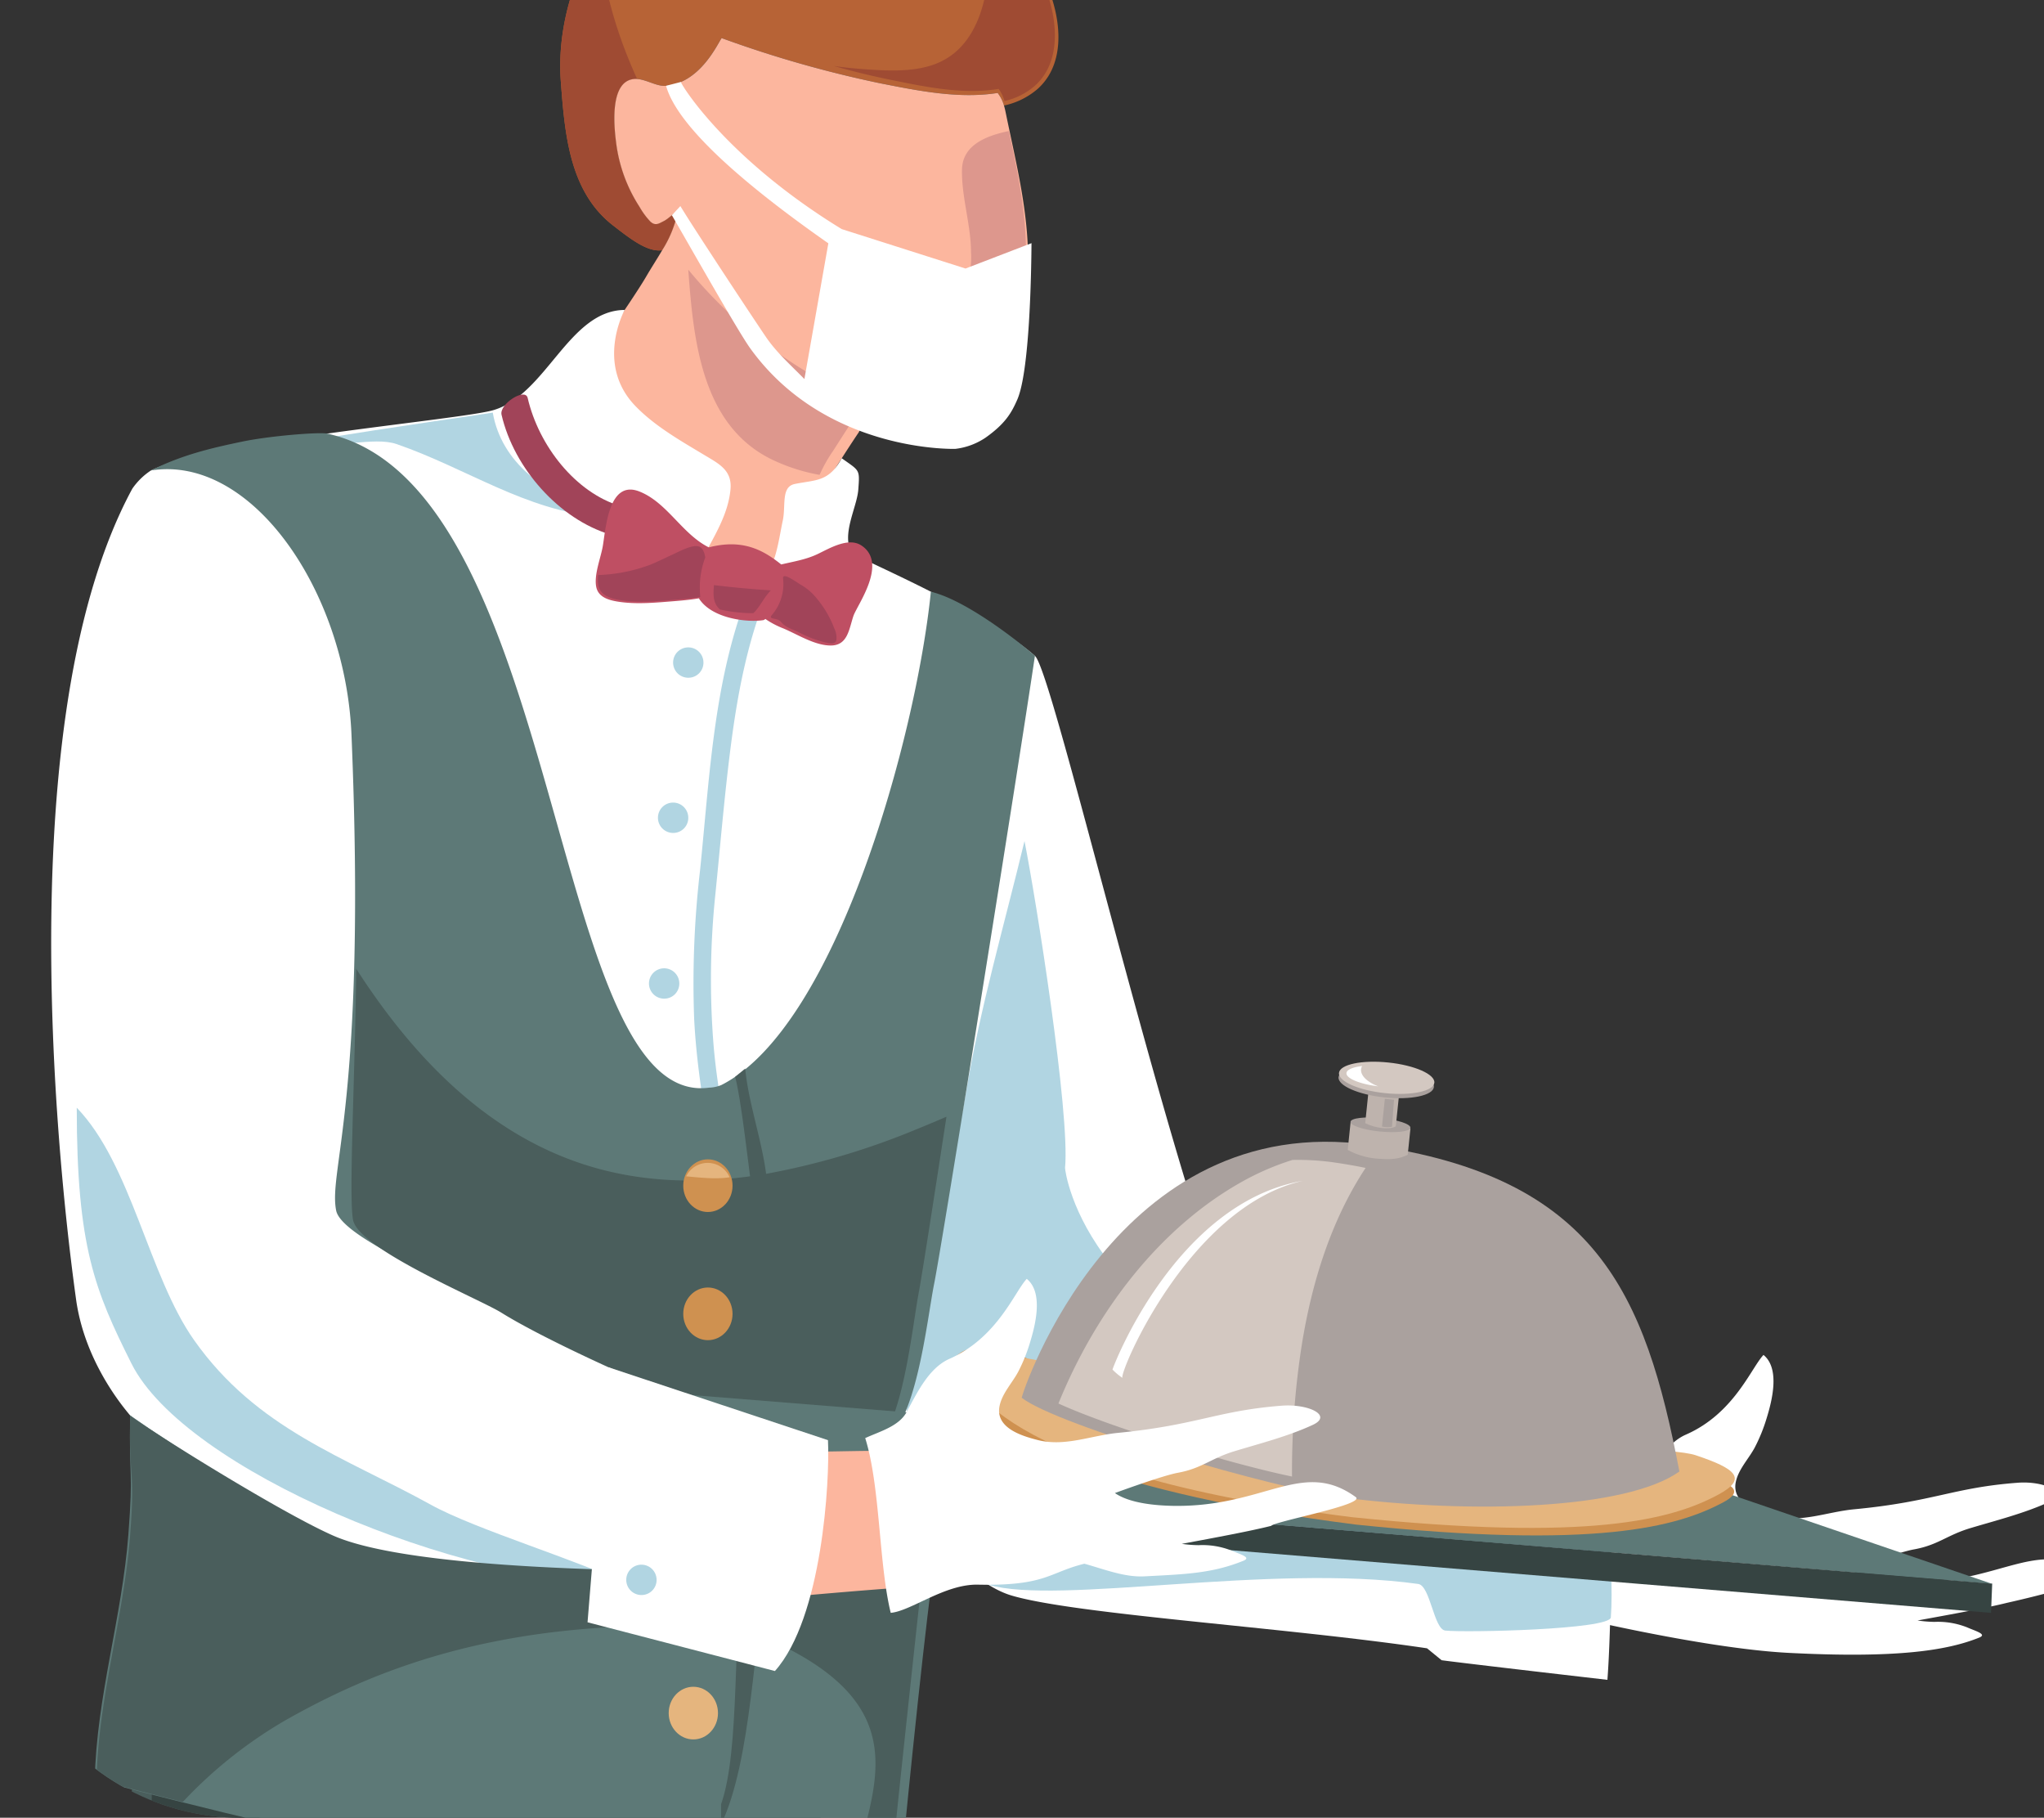 <svg xmlns="http://www.w3.org/2000/svg" xmlns:xlink="http://www.w3.org/1999/xlink" width="463.255" height="411.868" viewBox="0 0 463.255 411.868">
  <rect x="0" y="0" width="463.255" height="411.868" fill="#333333" stroke="none"/>
  <defs>
    <clipPath id="clip-path">
      <rect width="463.255" height="411.868" fill="none"/>
    </clipPath>
    <clipPath id="clip-path-2">
      <path id="Rectangle_1014" data-name="Rectangle 1014" d="M54.653,0H674.623a54.652,54.652,0,0,1,54.652,54.652V357.216a54.653,54.653,0,0,1-54.653,54.653H54.652A54.652,54.652,0,0,1,0,357.217V54.653A54.653,54.653,0,0,1,54.653,0Z" transform="translate(559.14 2397.51)" fill="none"/>
    </clipPath>
    <clipPath id="clip-path-3">
      <rect id="Rectangle_1013" data-name="Rectangle 1013" width="507.397" height="564.173" rx="30.986" transform="translate(1048.987 2888.031) rotate(-180)" fill="none"/>
    </clipPath>
  </defs>
  <g id="Repeat_Grid_1" data-name="Repeat Grid 1" clip-path="url(#clip-path)">
    <g id="Group_2253" data-name="Group 2253" transform="translate(-559.14 -2397.51)">
      <g id="Group_2252" data-name="Group 2252" clip-path="url(#clip-path-2)">
        <g id="Group_2251" data-name="Group 2251">
          <g id="Group_2250" data-name="Group 2250" clip-path="url(#clip-path-3)">
            <g id="Group_2249" data-name="Group 2249">
              <g id="Group_2241" data-name="Group 2241">
                <path id="Path_2425" data-name="Path 2425" d="M755.709,3266.278c.751,7.4-2.9,28.375-4.162,35.711,4.664,3.286,14.666,12.6,17.071,14.11,6.6,4.159,34.13-3.522,40.182-5.647.965-.338,11.811-3.156,14.191-5.507-4.562-5.528-20.484-12.358-25.341-17.28-6.266-6.351-14.741-32.006-15.283-42.609-6.154,2.938-26.4,4.826-30.973,4.133C752.608,3252.724,755.54,3264.612,755.709,3266.278Z" fill="#205965"/>
                <path id="Path_2426" data-name="Path 2426" d="M779.092,3288.595c-7.3-2.731-14.855-5.4-21.48-9.582-.648-2.464-1.277-4.7-1.7-5.927,4.577.692,24.818-1.2,30.973-4.134.3,5.9,3.974,15.775,8.253,24.466A120.492,120.492,0,0,1,779.092,3288.595Z" fill="#1e4951"/>
                <path id="Path_2427" data-name="Path 2427" d="M878.777,3331.622c-5.945,3.774-12.232,6.195-18.887,8.4-5.9,1.952-11.672,4.437-17.767,5.677-26.1,5.308-34.6-5.389-65.29,1.138-11.054,2.351-26.811-2.454-29.64-5.4-4.522-4.594-5.32-12.458-4.744-20.115.384-5.117,2.829-12.321,6.228-18.733a2.119,2.119,0,0,1,3.113-.706,36.038,36.038,0,0,0,12.508,5.274c4.289,1.045,22.067,6.889,33.521-4.824,5.982-6.117-2.3-15.894,6.347-15.713,8.911.185,15.068,10.788,32.453,18.855,11.85,5.5,21.8,6.016,28.517,6.3,5.785.243,11.837-1.692,17.364.082,5.277,1.693,6.922,4.582,7.106,5.973C890.262,3322.8,883.632,3328.54,878.777,3331.622Z" fill="#1e4951"/>
                <g id="Group_2240" data-name="Group 2240">
                  <path id="Path_2428" data-name="Path 2428" d="M744.923,3338.4a13.417,13.417,0,0,0,1.866,2.419c2.829,2.943,18.586,7.748,29.64,5.4a94.606,94.606,0,0,1,16.9-2.144,11.873,11.873,0,0,0-3.895,3.3,5.148,5.148,0,0,1-3.356,1.963c-2.418.331-4.984.776-7.729,1.36-11.054,2.351-23.852.62-29.64-5.4A16.243,16.243,0,0,1,744.923,3338.4Z" fill="#4a5e5c"/>
                  <path id="Path_2429" data-name="Path 2429" d="M809.642,3345.04c9.666,1.224,18.486,2.8,32.076.036,6.095-1.24,11.865-3.725,17.768-5.677,6.655-2.2,12.941-4.621,18.886-8.4,4.428-2.811,10.313-7.827,10.821-12.463a5.692,5.692,0,0,1,1.934,3.148c.657,4.977-5.974,10.713-10.829,13.795-5.945,3.774-12.232,6.2-18.887,8.4-5.9,1.952-11.672,4.437-17.767,5.677-11.911,2.422-20.157,1.511-28.52.425a6.247,6.247,0,0,1-5.077-3.99A9.7,9.7,0,0,0,809.642,3345.04Z" fill="#4a5e5c"/>
                </g>
              </g>
              <g id="Group_2243" data-name="Group 2243">
                <path id="Path_2430" data-name="Path 2430" d="M444.86,3178.925c-5.371,5.137-24.164,15.153-30.727,18.666.275,5.7-.921,19.31-.637,22.138.779,7.766,23.756,24.758,29.152,28.225.86.553,9.749,7.376,13.067,7.809,1.557-7-2.843-23.754-1.946-30.61,1.159-8.847,16.186-31.3,24.217-38.245-6.1-3.049-20.031-17.855-22.3-21.891C453.646,3168.147,446.071,3177.767,444.86,3178.925Z" fill="#205965"/>
                <path id="Path_2431" data-name="Path 2431" d="M437.653,3214.184c-2.333-7.438-4.871-15.037-5.644-22.832,1.545-2.027,2.922-3.9,3.631-4.984,2.267,4.036,16.2,18.842,22.3,21.891-4.47,3.866-10,12.831-14.225,21.548A120.319,120.319,0,0,1,437.653,3214.184Z" fill="#1e4951"/>
                <path id="Path_2432" data-name="Path 2432" d="M468.96,3316.164c-6.631-2.37-12.4-5.841-18.23-9.737-5.168-3.457-10.675-6.481-15.4-10.527-20.227-17.323-17.016-30.6-41.028-50.8-8.649-7.274-14.544-22.656-13.961-26.7.843-6.391,6.556-11.854,12.95-16.106,4.272-2.842,11.458-5.342,18.605-6.6a2.12,2.12,0,0,1,2.47,2.022,36.026,36.026,0,0,0,3.528,13.108c1.812,4.025,8.129,21.641,24.408,23.476,8.5.959,11.123-11.585,16.3-4.652,5.33,7.143.751,18.517,5.074,37.189,2.946,12.727,8.657,20.9,12.56,26.365,3.364,4.712,8.61,8.3,10.608,13.747,1.907,5.2.641,8.277-.344,9.277C482.976,3319.8,474.376,3318.1,468.96,3316.164Z" fill="#1e4951"/>
                <g id="Group_2242" data-name="Group 2242">
                  <path id="Path_2433" data-name="Path 2433" d="M381.342,3214.744a13.5,13.5,0,0,0-.761,2.959c-.583,4.041,5.313,19.423,13.961,26.7a94.621,94.621,0,0,1,12.082,12.018,11.88,11.88,0,0,0-5-1.044,5.15,5.15,0,0,1-3.611-1.441c-1.747-1.7-3.675-3.454-5.823-5.26-8.649-7.275-15.15-18.433-13.962-26.7A16.249,16.249,0,0,1,381.342,3214.744Z" fill="#4a5e5c"/>
                  <path id="Path_2434" data-name="Path 2434" d="M415.883,3269.878c4.976,8.376,9.154,16.3,19.687,25.323,4.725,4.046,10.231,7.07,15.4,10.526,5.826,3.9,11.6,7.368,18.231,9.738,4.938,1.765,12.512,3.324,16.481.875a5.693,5.693,0,0,1-1.294,3.46c-3.522,3.577-12.122,1.873-17.538-.063-6.631-2.369-12.4-5.84-18.23-9.737-5.168-3.457-10.675-6.481-15.4-10.526-9.232-7.907-13.582-14.971-17.865-22.236a6.246,6.246,0,0,1,.027-6.456A9.646,9.646,0,0,0,415.883,3269.878Z" fill="#4a5e5c"/>
                </g>
              </g>
              <path id="Path_2435" data-name="Path 2435" d="M1033.181,2754.224c-12.021-8.766-20.556,2.218-41.234,1.846-4.022-.073-9.945-.6-13.334-2.949,0,0,10.651-3.887,14.305-4.545,5.491-.989,7.453-3.225,12.83-4.833,5.838-1.746,12.246-3.354,17.79-5.907,4.586-2.112-1.013-4.816-7.076-4.365-14.651,1.092-19.081,4.31-37.088,6.015-6.15.582-12.033,3.136-18.166,1.563-3.888-1-9.769-2.894-8.632-7.889.642-2.819,2.91-5.139,4.248-7.639a38.029,38.029,0,0,0,2.726-6.723c1.207-3.915,3.068-11.193-.728-14.285-2.788,2.919-6.663,13.283-17.6,18.061-4.614,2.015-7.3,7.536-9.715,11.975-2.43,4.472-5.219,8.711-11.492,8.9a61.843,61.843,0,0,1-7.691-.014c-5.141,16.785-.378,19.549-.378,19.549s32.433,8,52.585,9.038c24.7,1.273,36.013-.579,43.157-3.452,1.909-.768-.774-1.468-2.783-2.354a17.958,17.958,0,0,0-7.368-1.216,28.626,28.626,0,0,1-3.8-.319c7.835-1.424,15.677-2.853,20.274-4C1014.013,2760.681,1035.531,2755.937,1033.181,2754.224Z" fill="#fff"/>
              <path id="Path_2436" data-name="Path 2436" d="M803.654,3017.264c-1.99-23.132-32.111-131.562-62.716-220.268q-9.912-.291-19.813-.9c-44.022-2.749-87.947-10.085-130.048-23.373a1.664,1.664,0,0,1-.622-.35,6.335,6.335,0,0,0-1.672.491c3.539,28.986-9.294,139.911-11.407,229.42a58.391,58.391,0,0,1-25.468,46.839c-52.936,36.173-114.465,102.677-138.456,120.724l48.467,51.641S637.59,3076.3,635.931,3060.735c0-.013-.009-.034-.012-.05,16.875-30.808,30.441-102.2,39.069-157.968,19.948,28.051,43.016,67.027,53.821,111.667a119.042,119.042,0,0,1,2.34,29.155c-2.1,67.31-3.341,93.043,3.105,232.892L804,3273.993S809.086,3080.392,803.654,3017.264Z" fill="#4a5e5c"/>
              <path id="Path_2437" data-name="Path 2437" d="M507.939,3094.1c-35.834,29.214-69.743,62.12-85.547,73.2l40.565,50s5.235-4.043,13.823-10.764C485.633,3168.624,497.937,3131.684,507.939,3094.1Z" fill="#364442"/>
              <path id="Path_2438" data-name="Path 2438" d="M777.385,3123.25c-17.407,29.424-31.116,61.583-43.873,93.976-.183.464-.363.93-.546,1.4.546,16,1.214,33.927,2.022,54.277l60.124-2.438s2.2-97.241,1.815-176.362A294,294,0,0,0,777.385,3123.25Z" fill="#364442"/>
              <path id="Path_2439" data-name="Path 2439" d="M648.065,2815.909c-18.509-2.967-36.442-8.408-54.518-13.247-.089,8.953-.127,17.829-.1,26.531,15.947,4.934,32.064,9.225,48.459,12.613,21.3,4.4,52.4-11.674,49.559-23.246C676.95,2818.378,662.44,2818.214,648.065,2815.909Z" fill="#364442"/>
              <path id="Path_2440" data-name="Path 2440" d="M687.557,2881.114c-6.612,2.631-11.955,8-9.492,15.382,2.236,6.7,10.006,14.174,13.8,20.323,3.75,6.085,31.783,62.5,38.241,65.778,3.711,1.881-10.524-94.741-31.141-103.172C695.793,2878.129,691.352,2879.6,687.557,2881.114Z" fill="#364442"/>
              <g id="Group_2245" data-name="Group 2245">
                <g id="Group_2244" data-name="Group 2244">
                  <path id="Path_2441" data-name="Path 2441" d="M712.74,2445.56c.08-.168.163-.315.247-.459-1.222.764-2.414,2-3.415,2.5-1.194.6-1.874,1.1-2.984.156a17.054,17.054,0,0,1-2.5-3.374,34.567,34.567,0,0,1-5.33-14.721c-.456-3.568-1.462-13.672,4.013-14.246,2.426-.254,5,1.746,7.32,1.531,7.757-.717,11.636-9.441,12.6-10.81a258.762,258.762,0,0,0,35.937,10.242c8.676,1.705,17.778,3.57,26.635,2.187.172.256.354.513.523.784a8.2,8.2,0,0,1,.9,2.073,17.107,17.107,0,0,0,7.583-3.727,13.377,13.377,0,0,0,3.223-4.315c3.528-7.475.4-17.9-3.727-24.392-11.521-18.128-37.016-26.946-57.384-29.1-30.037-3.185-52.209,28.958-50.135,56.111.9,11.73,1.888,24.869,11.82,32.577,3.946,3.062,7.863,6.121,11.148,5.624A25.928,25.928,0,0,0,712.74,2445.56Z" fill="#b76336"/>
                  <path id="Path_2442" data-name="Path 2442" d="M706.588,2447.762a17.054,17.054,0,0,1-2.5-3.374,34.567,34.567,0,0,1-5.33-14.721c-.456-3.568-1.462-13.672,4.013-14.246a4.414,4.414,0,0,1,.779,0c-4.64-10.153-8.071-21.488-8.59-32.815-6.279,10.085-9.573,22.168-8.715,33.4.9,11.73,1.888,24.869,11.82,32.577,3.946,3.062,7.863,6.121,11.148,5.624a25.928,25.928,0,0,0,3.524-8.641c.08-.168.163-.315.247-.459-1.222.764-2.415,2-3.415,2.5C708.378,2448.207,707.7,2448.711,706.588,2447.762Z" fill="#9f4b33"/>
                  <path id="Path_2443" data-name="Path 2443" d="M793.352,2389.27a46.12,46.12,0,0,0-10.987-12.073c.306,1.711.533,3.432.692,5.142.935,10.094-.614,24.379-10.777,29.176-5.114,2.414-11.547,2.077-17.009,1.692-2.356-.167-4.742-.4-7.118-.736,4.2,1.177,8.428,2.222,12.667,3.086,8.033,1.636,16.46,3.427,24.66,2.1.16.246.328.492.484.753a8.022,8.022,0,0,1,.833,1.989,15.611,15.611,0,0,0,7.021-3.577,12.808,12.808,0,0,0,2.984-4.141C800.068,2405.506,797.17,2395.5,793.352,2389.27Z" fill="#9f4b33"/>
                  <path id="Path_2444" data-name="Path 2444" d="M792.139,2457.151c.142-11.566-2.719-22.664-5.015-33.884-.132-.65-.265-1.253-.436-1.839a8.2,8.2,0,0,0-.9-2.073c-.169-.271-.351-.528-.523-.784-8.857,1.383-17.959-.482-26.635-2.187a258.762,258.762,0,0,1-35.937-10.242c-.964,1.369-4.843,10.093-12.6,10.81-2.321.215-4.894-1.785-7.32-1.531-5.475.574-4.469,10.678-4.013,14.246a34.567,34.567,0,0,0,5.33,14.721,17.054,17.054,0,0,0,2.5,3.374c1.11.949,1.79.445,2.984-.156,1-.5,2.193-1.741,3.415-2.5-.084.144-.167.291-.247.459a25.928,25.928,0,0,1-3.524,8.641c-1.171,2-2.447,3.943-3.589,5.907-3.368,5.793-14.8,21.762-16.2,24.628-1.192,2.435-8.9,12.012-12.191,13.137,0,0-8.62,2.927-10.291,3.074-1.367,5.584,4.03,22.7,22.112,33.92,12.407,7.7,23.533,13.833,44.9,12.686,3.631-.2,19.919-7.84,23.245-12.03-.549-1-11.35-11.415-12.088-15.043-2.248-8.242-.638-10.641,2.841-16.082,1.925-3.011,3.833-6.008,5.832-8.972a24.745,24.745,0,0,1,2.028-3.634c.686.421,1.377.832,2.079,1.224a42.686,42.686,0,0,0,15.866,5.342c5.387.507,10.251-2.9,12.595-7.522C791.584,2480.531,792,2468.471,792.139,2457.151Z" fill="#fcb69e"/>
                  <path id="Path_2445" data-name="Path 2445" d="M733.657,2501.415a41.44,41.44,0,0,0,11.232,3.691,33.358,33.358,0,0,1,3.069-5.44c1.925-3.011,3.833-6.009,5.832-8.973a22.437,22.437,0,0,1,1.174-2.271,105.1,105.1,0,0,1-39.831-29.806C716.308,2474.648,718.154,2493.537,733.657,2501.415Z" fill="#dd978d"/>
                  <path id="Path_2446" data-name="Path 2446" d="M777.167,2435.94c-.126,6.253,2.034,12.447,2.048,18.758a17.782,17.782,0,0,1-.605,5.877c-.661,1.893-2.091,3.289-3.063,5-2.5,4.39.642,9.116,1.495,13.592.863,4.53.36,9.235,1.354,13.77a15.893,15.893,0,0,0,.894,2.833,14.228,14.228,0,0,0,6.6-6.46c5.226-10.3,5.642-22.366,5.781-33.686.119-9.69-1.87-19.052-3.869-28.432C782.677,2428.275,777.28,2430.339,777.167,2435.94Z" fill="#dd978d"/>
                </g>
                <path id="Path_2447" data-name="Path 2447" d="M713.346,2444.205c2.426,4.117,16.733,25.782,19.437,29.73,2.413,3.523,5.68,6.406,8.669,9.458l5.425-30.747c-21.455-15.017-34.438-27.275-36.783-35.694l3.356-.864c.276.963,10.625,17.529,36.46,33.333l28.06,8.936,14.95-5.75c-.051,7.462-.459,29.132-3.222,35.449-1.289,2.947-2.667,5.405-7.143,8.587a15.478,15.478,0,0,1-6.883,2.572s-29.374.98-46.5-22.783c-2.928-4.063-15.228-25.862-17.761-30.158Z" fill="#fff"/>
              </g>
              <g id="Group_2246" data-name="Group 2246">
                <path id="Path_2448" data-name="Path 2448" d="M924.393,2741.8c-11.857-4.483-40.7-6.872-52.223-12.17-9.1-4.184-17.962-9.19-25.191-16.211-14.917-14.488-48.39-163.03-53.279-167.3-12.048-10.524-40.228-22.084-41.528-23.369-2.4-4.127,1.2-10.284,1.495-14.307.346-4.685.322-4.183-3.753-7.1-2.923,5.407-5.879,4.857-10.638,5.827-3.162.646-2,4.869-2.721,8.269-.788,3.722-1.207,7.345-2.754,10.726a63.093,63.093,0,0,1-14.756-3.4c2.45-4.583,5.16-9.085,5.653-14.35.408-4.362-2.6-5.809-5.949-7.82-5.411-3.255-11.24-6.55-15.637-11.123-9.125-9.491-2.4-21.734-2.4-21.734-12.627.092-17.723,19.122-29.7,22.687-7.507,2.236-63.845,6.952-77.668,13.687a15.338,15.338,0,0,0-4.221,4.134c-30.383,56.141-14.3,172.332-12.75,183.63,1.874,13.662,10.08,23.756,12.255,26.334a60.776,60.776,0,0,1,.407,20.266l166.333,69.968s5.856-27.66,12.469-66.087c6.419,7.661,13.92,14.691,20.525,16.659,14.42,4.3,62.1,7.2,94.2,11.97l3.306,2.7c5.7.77,37.579,4.444,37.579,4.444C924.371,2766.1,924.393,2741.8,924.393,2741.8Z" fill="#fff"/>
                <path id="Path_2449" data-name="Path 2449" d="M656.818,2738.472c-19.716-10.9-39.458-17.125-53.711-37.342-10.309-14.623-14.162-39.779-26.572-52.63,0,31.464,4.084,41.347,12.392,57.954,12.078,24.14,74.506,49.975,112.148,49.963C690.648,2751.151,667.041,2744.124,656.818,2738.472Z" fill="#b1d5e2"/>
                <path id="Path_2450" data-name="Path 2450" d="M670.821,2491c-1.812.345-21.529,3.032-41.074,6.3,5.224,2.184,14-1,19.331.846,15.947,5.528,29.087,15.011,45.946,16.473-.542-.688-1.071-1.384-1.6-2.078C682.806,2509.55,672.8,2502.38,670.821,2491Z" fill="#b1d5e2"/>
                <path id="Path_2451" data-name="Path 2451" d="M922,2727.294c-11.857-4.484-39.791-9.667-52.223-12.171-64.349-12.957-69.314-52.346-69.252-53,1.174-12.281-6.594-60.988-9.191-74.039-4.587,19.012-10.073,37.825-13.291,57.131-2.989,17.939-12.9,54.136-13.4,72.2,0,0,14.508,37.969,18.532,39.169,15.7,4.677,63.639-4.873,97.4-.176,2.724.379,3.526,10.268,6.123,10.559,4.465.5,37.313-.209,37.526-2.986C925.145,2751.963,922,2727.294,922,2727.294Z" fill="#b1d5e2"/>
                <path id="Path_2452" data-name="Path 2452" d="M734.572,2529.7c11.373,12.3,20.074.8,19.353-4.7C747.193,2530.082,741.833,2530.939,734.572,2529.7Z" fill="#b1d5e2"/>
                <path id="Path_2453" data-name="Path 2453" d="M717.8,2594.717a220.375,220.375,0,0,0-1.337,33.574c.507,10.257,2.2,20.257,3.929,30.359.785,4.59,1.606,9.346,2.074,14.128.5.54,1,1.071,1.533,1.578a9.475,9.475,0,0,0,2.679,1.889c-.228-3.956-.728-7.9-1.3-11.769-1.5-10.187-3.721-20.239-4.543-30.522a186.6,186.6,0,0,1,.426-33.715c1.132-11.169,2.056-22.375,3.485-33.512,1.631-12.706,4.075-25.475,9.308-37.241,1.024-2.3-2.818-3.583-3.853-1.255C720.968,2549.007,720.1,2572.431,717.8,2594.717Z" fill="#b1d5e2"/>
              </g>
              <g id="Group_2247" data-name="Group 2247">
                <path id="Path_2454" data-name="Path 2454" d="M638.8,2563.949c3.472,83.13-5.3,98.716-3.472,107.851,1.331,6.637,30.225,17.93,35.571,21.086,17.556,10.364,79.7,35.593,87.759,31.908,8.154-3.725,10.471-27.806,12.225-36.535,1.816-9.037,19.141-117.228,22.812-142.142-.343-.393-14.306-12.289-23.58-14.537-3.3,32.584-21.35,98.541-47.489,111.781a7.9,7.9,0,0,1-2.744.59c-36.547,5.023-32.654-136.461-86.558-148.185-1.83-.4-13.1.511-19.265,1.8-7.156,1.492-13.643,3.008-20.716,6.545C616.159,2500.463,637.446,2531.4,638.8,2563.949Z" fill="#5d7977"/>
                <path id="Path_2455" data-name="Path 2455" d="M766.948,2653.346a166.934,166.934,0,0,1-34.179,10.134c-.976-7.662-4.054-16.334-4.727-23.854l-2.284,1.877c1.179,4.543,2.367,14.658,3.377,22.537-13.224,1.811-26.6,1.241-39.47-3.311-21.3-7.534-37.342-24.363-49.784-43.705-.34,26.577-1.7,51.327-.736,56.845,1.163,6.656,28.593,17.929,33.65,21.085,16.607,10.364,75.391,35.594,83.02,31.909,7.713-3.726,9.9-27.806,11.564-36.536.618-3.252,3.138-19.352,6.271-39.79Q770.315,2651.984,766.948,2653.346Z" fill="#4a5e5c"/>
                <path id="Path_2456" data-name="Path 2456" d="M580.619,2800.793c13.121,3.416,26.262,6.76,39.466,9.843,26.491,6.186,56.6,12.86,80.99,15.958,0,0,13.666-12.4,15.2-12.568l9.61,14.05c10.421-.13,25.926-.971,37.1-2.711.471-6.89,5.115-52.933,7.279-68.948-14.927.983-28.944,6.169-43.9,5.824-31.044-.715-63.456-4.125-92.132-16.793-12.922-5.708-35.748-20.289-45.6-27.242-.28,15.345.763,11.624-.393,26.958C586.831,2763.846,580.994,2782.021,580.619,2800.793Z" fill="#5d7977"/>
                <path id="Path_2457" data-name="Path 2457" d="M768.41,2752.469c-14.927.984-109.359,3.76-133.763-7.021-12.922-5.708-44.79-25.85-46.015-27.242-.28,15.345,1.174,11.624.018,26.958-1.408,18.682-7.245,36.857-7.62,55.629q9.76,2.541,19.541,5.006a101.655,101.655,0,0,1,23.241-18.494c21.57-12.224,51.912-24.349,103.625-20.809,41.924,16.012,29.231,35.779,24.931,56.11,2.892-.338,5.809-.728,8.764-1.188C761.563,2815.106,768.244,2753.7,768.41,2752.469Z" fill="#4a5e5c"/>
              </g>
              <path id="Path_2458" data-name="Path 2458" d="M704.867,2712.711l232.676,18.716,73.192,24.99-232.55-19.238Z" fill="#5d7977"/>
              <path id="Path_2459" data-name="Path 2459" d="M704.867,2712.711l73.668,24.514-.356,6.6-73.312-26.4Z" fill="#aaa19e"/>
              <path id="Path_2460" data-name="Path 2460" d="M778.535,2737.225l232.118,19.123-.265,6.608-232.208-19.13Z" fill="#364442"/>
              <path id="Path_2461" data-name="Path 2461" d="M760.157,2726.384c-.108-.346-13.928.1-14.664,0a84.743,84.743,0,0,0-2.869,32.53s13.934-1.255,25.7-2.036C765.709,2746.22,763.42,2736.865,760.157,2726.384Z" fill="#fcb69e"/>
              <path id="Path_2462" data-name="Path 2462" d="M699.743,2512.176c-10.166-3.062-18.488-13.63-21.012-24.5-.559-2.41-6.483,1.383-5.921,3.805,2.831,12.187,13.1,23.664,24.613,27.133C699.782,2519.328,702.052,2512.871,699.743,2512.176Z" fill="#a14459"/>
              <path id="Path_2463" data-name="Path 2463" d="M754.4,2521.123c-2.963-1.982-7.263.647-9.971,1.934-2.636,1.254-5.435,1.685-8.229,2.348-4.188-3.35-8.807-5.821-16.417-3.872-6.076-3.039-9.406-10.137-15.69-12.644-7.02-2.8-7.621,8.244-8.343,12.411-.461,2.657-2,6.387-1.489,9.141.434,2.333,2.724,3.021,4.794,3.366,4.134.689,8.542.265,12.7-.07,1.921-.155,3.873-.329,5.779-.658,2.912,4.635,11.046,5.519,14.632,4.938.174-.029.294-.172.441-.258a19.883,19.883,0,0,0,4.064,2.137c3.289,1.388,7.109,3.863,10.723,3.875,3.88.013,4.154-3.673,5.164-6.686C753.379,2534.622,760.456,2525.174,754.4,2521.123Z" fill="#bf4f63"/>
              <path id="Path_2464" data-name="Path 2464" d="M741.691,2530.676c-.3-.217-.621-.421-.952-.615-1.371-.8-4.444-3.153-4.107-1.324a10.732,10.732,0,0,1-2.57,8.142c-.9,1.115,1.249.461,2.138,1.591.954,1.213,2.659,1.655,4.007,2.31a24.406,24.406,0,0,0,5.989,2.285c.819.155,2.226.578,2.509-.511a5.015,5.015,0,0,0-.5-2.712,23.727,23.727,0,0,0-4.412-7.272A12.255,12.255,0,0,0,741.691,2530.676Z" fill="#a14459"/>
              <path id="Path_2465" data-name="Path 2465" d="M720.947,2530.084c-.12,1.826-.38,3.935,1.339,5.511a34.1,34.1,0,0,0,7.6.848c1.5-1.427,2.332-3.5,3.964-5.164Q727.333,2530.859,720.947,2530.084Z" fill="#a14459"/>
              <path id="Path_2466" data-name="Path 2466" d="M718.983,2523.808c-.2-1.179-.594-2.111-1.335-2.436-1.5-.658-4.99,1.318-6.286,1.894-1.591.708-3.142,1.515-4.758,2.165a36.922,36.922,0,0,1-11.893,2.37,7.976,7.976,0,0,0,.039,2.292c.434,2.332,2.724,3.02,4.794,3.365,4.134.69,8.542.265,12.7-.07,1.867-.15,3.762-.321,5.617-.632A19.483,19.483,0,0,1,718.983,2523.808Z" fill="#a14459"/>
              <ellipse id="Ellipse_103" data-name="Ellipse 103" cx="5.586" cy="5.965" rx="5.586" ry="5.965" transform="translate(713.993 2660.196)" fill="#cf9150"/>
              <path id="Path_2467" data-name="Path 2467" d="M724.5,2664.256a5.419,5.419,0,0,0-9.84-.21C717.847,2664.337,721.338,2664.749,724.5,2664.256Z" fill="#e5b57e"/>
              <ellipse id="Ellipse_104" data-name="Ellipse 104" cx="5.586" cy="5.965" rx="5.586" ry="5.965" transform="translate(713.993 2689.238)" fill="#cf9150"/>
              <ellipse id="Ellipse_105" data-name="Ellipse 105" cx="5.586" cy="5.965" rx="5.586" ry="5.965" transform="translate(710.693 2779.702)" fill="#e5b57e"/>
              <path id="Path_2468" data-name="Path 2468" d="M727.823,2752.084c-2.795,15.009-.825,41.661-5.262,54.251v4.565c6.937-14.3,7.549-42.695,10.418-58.1C733.416,2750.449,728.277,2749.646,727.823,2752.084Z" fill="#4a5e5c"/>
              <path id="Path_2469" data-name="Path 2469" d="M746.793,2723.823,697.01,2707.3l-4.708,57.79,42.469,11.043C745.5,2764.14,747.24,2733.016,746.793,2723.823Z" fill="#fff"/>
              <path id="Path_2470" data-name="Path 2470" d="M707.95,2755.533a3.438,3.438,0,1,0-3.437,3.381A3.41,3.41,0,0,0,707.95,2755.533Z" fill="#b1d5e2"/>
              <path id="Path_2471" data-name="Path 2471" d="M718.57,2547.691a3.438,3.438,0,1,0-3.437,3.382A3.41,3.41,0,0,0,718.57,2547.691Z" fill="#b1d5e2"/>
              <path id="Path_2472" data-name="Path 2472" d="M715.133,2582.855a3.438,3.438,0,1,0-3.438,3.382A3.41,3.41,0,0,0,715.133,2582.855Z" fill="#b1d5e2"/>
              <path id="Path_2473" data-name="Path 2473" d="M713.1,2620.405a3.438,3.438,0,1,0-3.438,3.382A3.41,3.41,0,0,0,713.1,2620.405Z" fill="#b1d5e2"/>
              <g id="Group_2248" data-name="Group 2248">
                <path id="Path_2474" data-name="Path 2474" d="M922.47,2730.237s-97.323-3.986-125.038-21.913c0,0-16.005-10.712-22.423-2.626-2.633,3.317-.494,6.527,2.694,9.673,7.869,7.766,33.2,20.582,88.911,27.6,54.167,5.61,72.661.548,83.156-5.1,6.744-3.629-2.008-5.38-10.01-6.946C934.867,2729.965,922.47,2730.237,922.47,2730.237Z" fill="#cf9150"/>
                <path id="Path_2475" data-name="Path 2475" d="M916.138,2725.356s-99.318-13.272-113.881-17.831c0,0-21.913-5.853-24.078-1.457-1.871,3.8,7.007,25.095,87.25,35.194,54.167,5.61,72.661.548,83.156-5.1,6.744-3.628,3.948-5.9-5.167-8.935C938.726,2725.665,916.138,2725.356,916.138,2725.356Z" fill="#e5b57e"/>
                <path id="Path_2476" data-name="Path 2476" d="M863.51,2736.838c29.465,3.734,64.248,2.662,76.25-5.915-7.736-40.4-18.9-66.75-70.194-74-57.538-8.127-78.693,56.018-78.869,57.292C798.881,2720.606,848.666,2734.957,863.51,2736.838Z" fill="#aaa19e"/>
                <path id="Path_2477" data-name="Path 2477" d="M854.168,2702.31c2.267-14.19,6.64-28.289,14.476-40.172-2.168-.444-4.424-.842-6.783-1.189a58.047,58.047,0,0,0-9.792-.617,59.662,59.662,0,0,0-11.256,4.835c-18.844,10.465-33.3,29.456-41.788,50.351,12.276,5.62,39.274,13.735,52.938,16.548A185.967,185.967,0,0,1,854.168,2702.31Z" fill="#d3c8c1"/>
                <path id="Path_2478" data-name="Path 2478" d="M871.24,2660.035c2.783.2,4.705.24,6.95-.879l.617-5.96c-1.254.4-4.46.351-6.869.1a58,58,0,0,1-6.7-1.506l-.649,6.271A16.8,16.8,0,0,0,871.24,2660.035Z" fill="#beb3ad"/>
                <path id="Path_2479" data-name="Path 2479" d="M878.8,2653.05c.085-.84-2.885-1.827-6.634-2.2s-6.856,0-6.94.837,2.885,1.827,6.634,2.2S878.721,2653.89,878.8,2653.05Z" fill="#aaa19e"/>
                <path id="Path_2480" data-name="Path 2480" d="M854.393,2665.065c-28.69,4.98-42.926,41.9-43.112,42.772a14.908,14.908,0,0,0,2.261,1.888C812.557,2709.024,828.477,2670.941,854.393,2665.065Z" fill="#fff"/>
                <path id="Path_2481" data-name="Path 2481" d="M876.215,2645.669l-6.932-.718-.731,7.057c2.2,1.088,5.418,1.571,6.932.718Q875.85,2649.2,876.215,2645.669Z" fill="#beb3ad"/>
                <path id="Path_2482" data-name="Path 2482" d="M874.622,2652.8l.46-6.1-2.075-.215-.65,6.275A5.481,5.481,0,0,0,874.622,2652.8Z" fill="#aaa19e"/>
                <path id="Path_2483" data-name="Path 2483" d="M884.115,2643.814c.2-1.916-4.477-3.971-10.442-4.589s-10.962.435-11.161,2.352,4.477,3.971,10.442,4.589S883.916,2645.731,884.115,2643.814Z" fill="#aaa19e"/>
                <ellipse id="Ellipse_106" data-name="Ellipse 106" cx="3.489" cy="10.859" rx="3.489" ry="10.859" transform="matrix(0.103, -0.995, 0.995, 0.103, 862.253, 2644.078)" fill="#d3c8c1"/>
                <path id="Path_2484" data-name="Path 2484" d="M868.954,2642.24c-1.045-.836-1.749-2.046-1.095-3.192-2.072.249-3.464.811-3.555,1.58-.144,1.218,3.014,2.517,7.208,3.029A9.28,9.28,0,0,1,868.954,2642.24Z" fill="#fff"/>
              </g>
              <path id="Path_2485" data-name="Path 2485" d="M866.393,2736.711c-12.055-8.719-20.548,2.3-41.227,2-4.023-.057-9.948-.558-13.345-2.9,0,0,10.635-3.927,14.287-4.6,5.487-1.01,7.441-3.253,12.812-4.882,5.831-1.768,12.232-3.4,17.767-5.975,4.577-2.13-1.031-4.812-7.092-4.337-14.648,1.147-19.065,4.382-37.066,6.156-6.147.6-12.021,3.182-18.16,1.632-3.891-.983-9.779-2.856-8.661-7.856.631-2.821,2.89-5.15,4.218-7.655a37.935,37.935,0,0,0,2.7-6.733c1.192-3.921,3.025-11.2-.782-14.283-2.778,2.93-6.613,13.308-17.534,18.128-4.607,2.033-7.275,7.564-9.669,12.012-1.761,3.272-6.042,4.394-9.408,5.938,3.424,10.878,3.061,28.525,5.782,39.594,4.568-.386,12.246-6.539,19.739-6.385,15.491.318,16.047-2.746,24.15-4.744,4.565,1.261,9.061,3.1,13.639,2.86,9.031-.474,15.275-.631,22.408-3.532,1.906-.774-.779-1.465-2.791-2.343a17.972,17.972,0,0,0-7.373-1.188,28.69,28.69,0,0,1-3.8-.3c7.83-1.454,15.667-2.914,20.259-4.079C848.278,2742.153,868.749,2738.415,866.393,2736.711Z" fill="#fff"/>
            </g>
          </g>
        </g>
      </g>
    </g>
  </g>
</svg>

